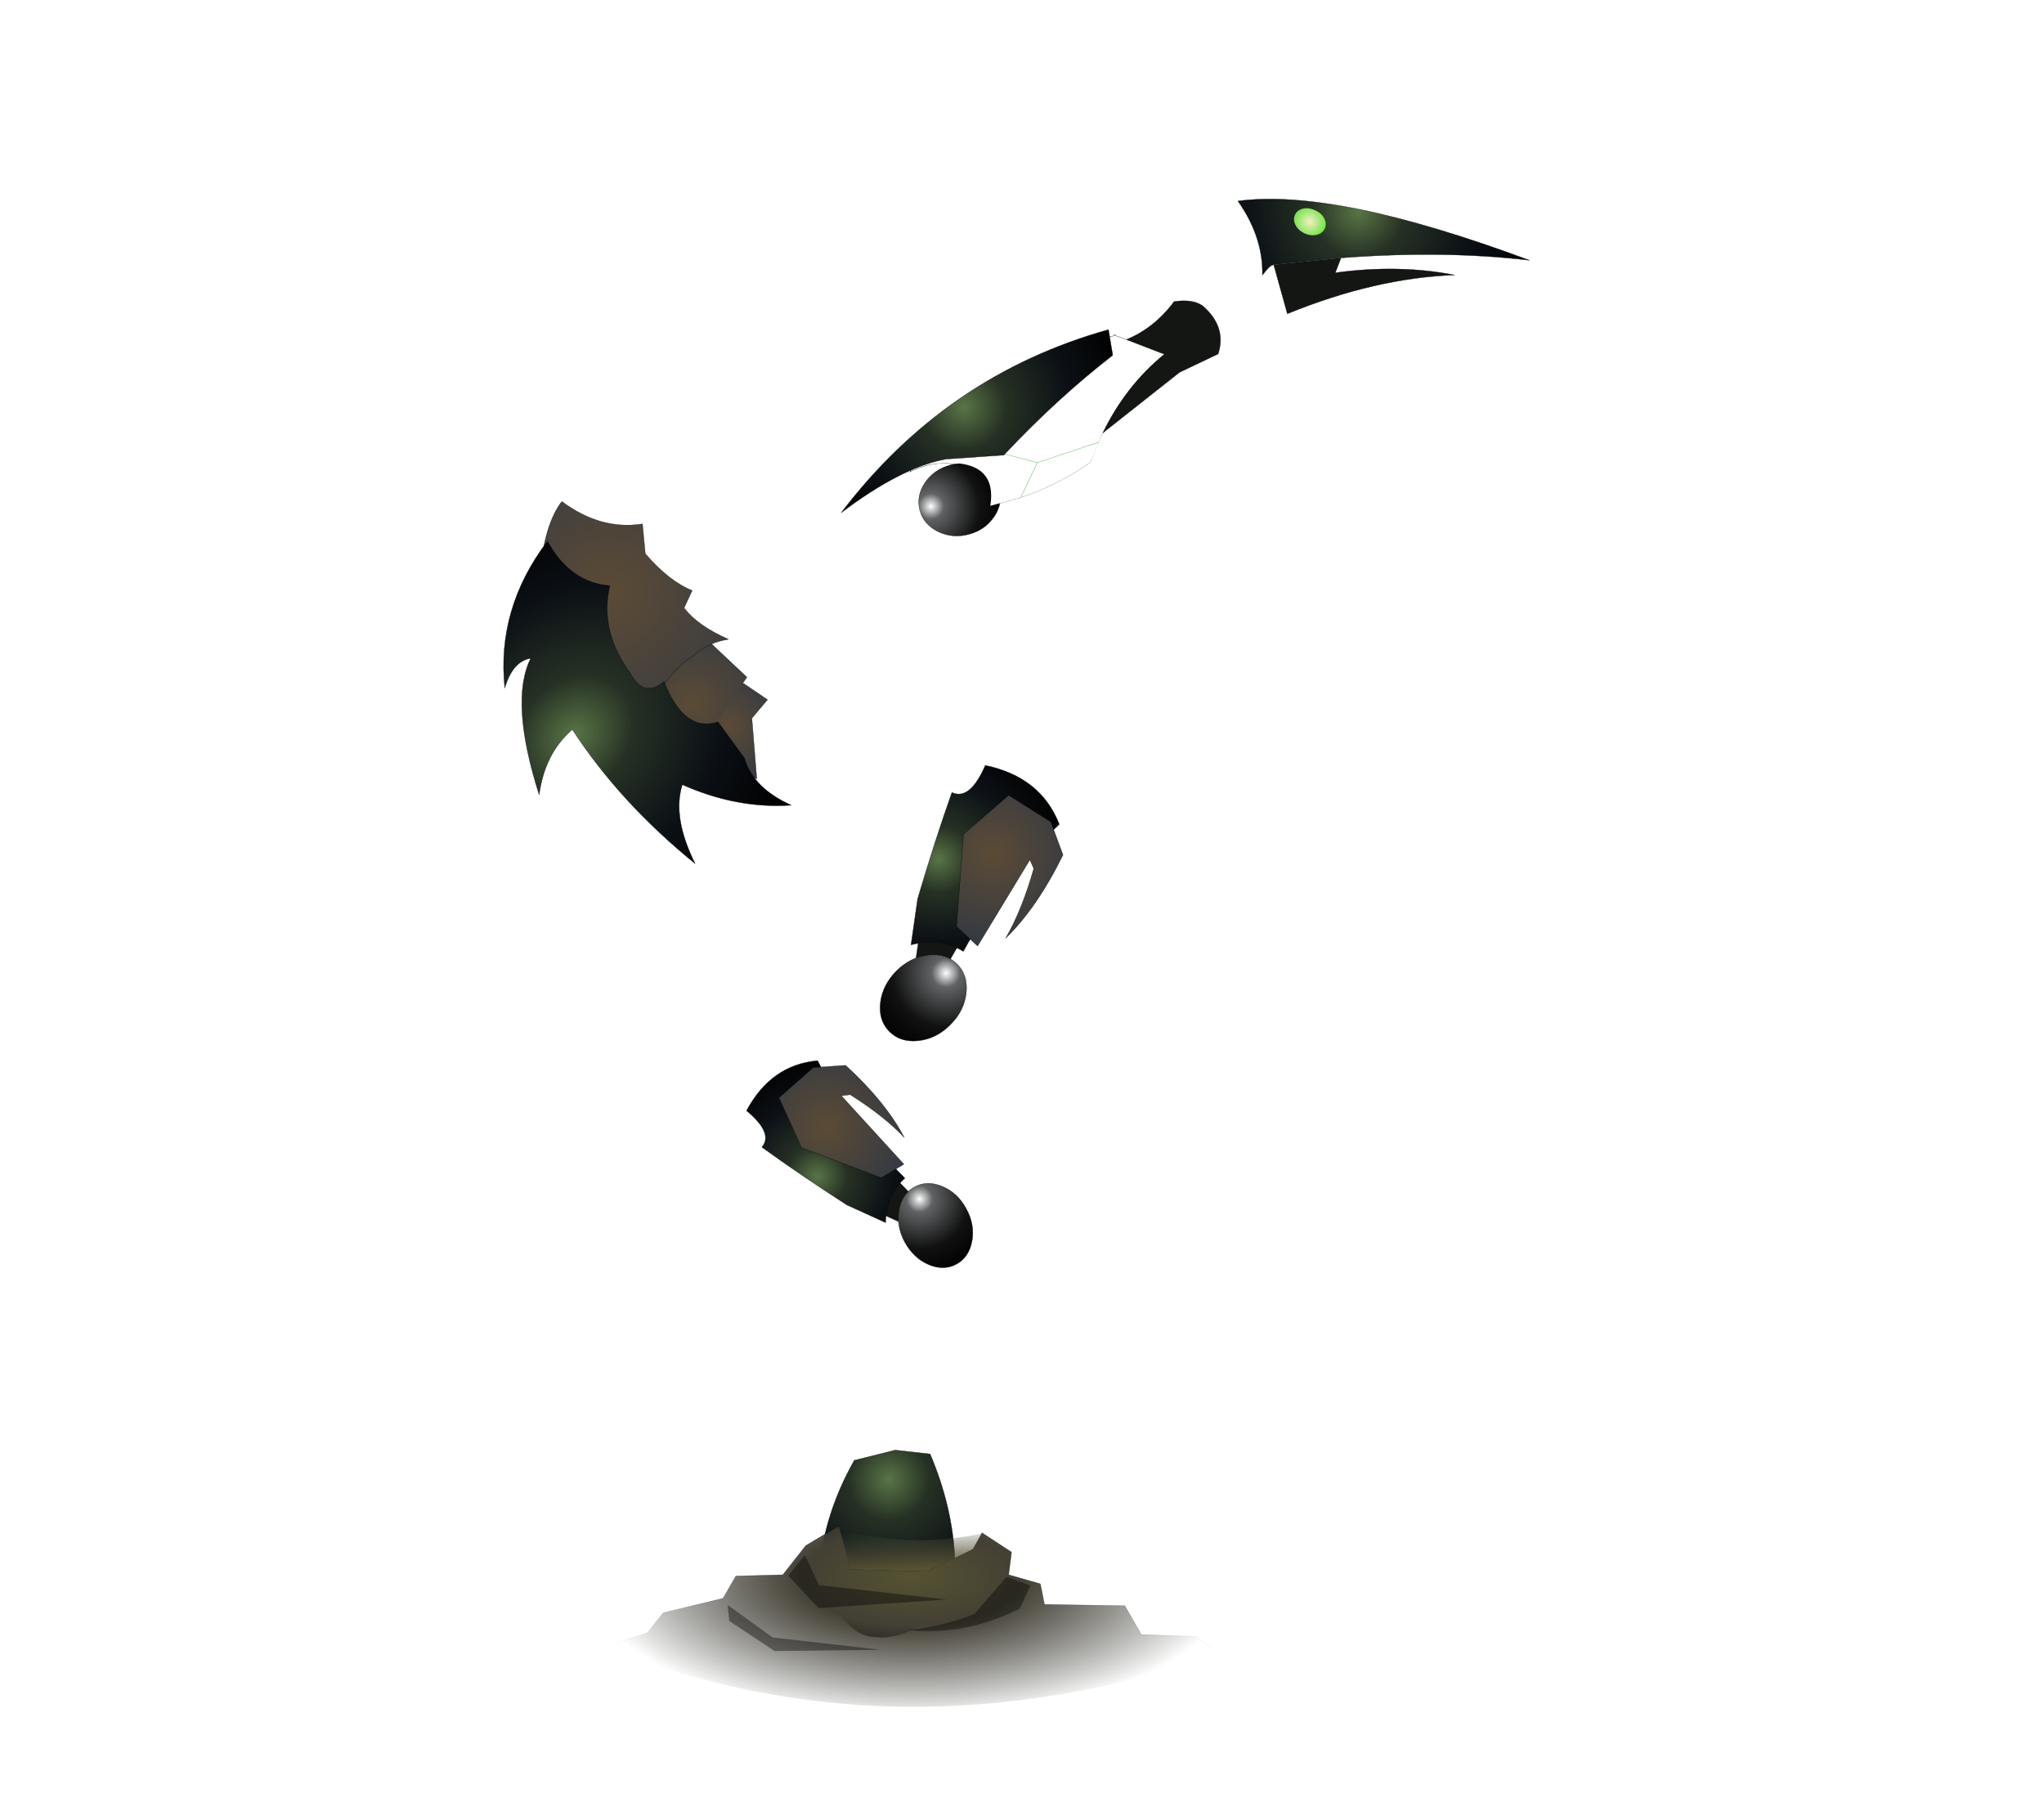 <?xml version="1.0" encoding="UTF-8" standalone="no"?>
<svg xmlns:ffdec="https://www.free-decompiler.com/flash" xmlns:xlink="http://www.w3.org/1999/xlink" ffdec:objectType="frame" height="440.7px" width="496.1px" xmlns="http://www.w3.org/2000/svg">
  <g transform="matrix(2.0, 0.0, 0.0, 2.0, 219.2, 331.7)">
    <filter id="filter0"/>
    <use ffdec:characterId="2541" filter="url(#filter0)" height="47.15" id="hand1" transform="matrix(0.348, 0.56, -0.56, 0.348, 13.412, -75.116)" width="37.45" xlink:href="#sprite0"/>
    <filter id="filter1"/>
    <use ffdec:characterId="2541" filter="url(#filter1)" height="47.15" id="hand2" transform="matrix(0.584, -0.162, 0.162, 0.584, -20.003, -34.662)" width="37.45" xlink:href="#sprite0"/>
    <filter id="filter2"/>
    <use ffdec:characterId="2538" filter="url(#filter2)" height="34.85" id="leg3" transform="matrix(0.648, 0.156, -0.156, 0.648, -6.575, 8.219)" width="25.35" xlink:href="#sprite2"/>
    <use ffdec:characterId="2535" height="21.9" transform="matrix(1.0, 0.0, 0.0, 1.0, -36.2, 19.35)" width="74.65" xlink:href="#shape2"/>
    <use ffdec:characterId="2534" height="11.65" transform="matrix(1.0, 0.0, 0.0, 1.0, -21.3, 22.85)" width="36.75" xlink:href="#shape3"/>
    <filter id="filter3"/>
    <use ffdec:characterId="2533" filter="url(#filter3)" height="45.2" id="chest" transform="matrix(-0.26, -0.611, 0.611, -0.26, -38.256, -55.506)" width="70.45" xlink:href="#sprite4"/>
    <filter id="filter5"/>
    <use ffdec:characterId="2530" filter="url(#filter5)" height="75.55" id="foot1" transform="matrix(-0.169, -0.64, 0.64, -0.169, -5.859, -97.358)" width="31.65" xlink:href="#sprite6"/>
    <filter id="filter7"/>
    <use ffdec:characterId="2527" filter="url(#filter7)" height="51.0" id="head" transform="matrix(0.35, -0.564, 0.564, 0.35, 36.164, -134.265)" width="31.65" xlink:href="#sprite9"/>
  </g>
  <defs>
    <g id="sprite0" transform="matrix(1.0, 0.0, 0.0, 1.0, 17.35, 16.5)">
      <use ffdec:characterId="2540" height="47.15" transform="matrix(1.0, 0.0, 0.0, 1.0, -17.35, -16.5)" width="37.45" xlink:href="#sprite1"/>
    </g>
    <g id="sprite1" transform="matrix(1.0, 0.0, 0.0, 1.0, 17.35, 16.5)">
      <use ffdec:characterId="2539" height="47.15" transform="matrix(1.0, 0.0, 0.0, 1.0, -17.35, -16.5)" width="37.45" xlink:href="#shape0"/>
    </g>
    <g id="shape0" transform="matrix(1.0, 0.0, 0.0, 1.0, 17.35, 16.5)">
      <path d="M0.35 14.1 L6.3 7.85 12.65 19.7 9.35 21.95 0.45 14.5 0.35 14.1" fill="#141614" fill-rule="evenodd" stroke="none"/>
      <path d="M0.45 14.5 L9.35 21.95 12.65 19.7 6.3 7.85 0.35 14.1" fill="none" stroke="#000000" stroke-linecap="round" stroke-linejoin="round" stroke-width="0.05"/>
      <path d="M19.2 26.85 Q17.75 29.85 14.95 30.5 12.15 31.15 9.55 29.1 7.0 27.05 6.15 23.5 5.35 20.0 6.75 17.0 8.2 14.0 11.0 13.35 13.8 12.7 16.4 14.75 19.0 16.8 19.8 20.3 20.65 23.85 19.2 26.85" fill="url(#gradient0)" fill-rule="evenodd" stroke="none"/>
      <path d="M19.2 26.85 Q17.75 29.85 14.95 30.5 12.15 31.15 9.55 29.1 7.0 27.05 6.15 23.5 5.35 20.0 6.75 17.0 8.2 14.0 11.0 13.35 13.8 12.7 16.4 14.75 19.0 16.8 19.8 20.3 20.65 23.85 19.2 26.85 Z" fill="none" stroke="#000000" stroke-linecap="round" stroke-linejoin="round" stroke-width="0.05"/>
      <path d="M-17.35 -10.35 Q-10.15 -17.9 -0.95 -16.2 1.8 -2.7 9.6 11.15 5.1 13.4 3.5 18.7 L-3.05 13.2 Q-10.65 4.65 -16.35 -2.5 -13.3 -4.5 -17.35 -10.35" fill="url(#gradient1)" fill-rule="evenodd" stroke="none"/>
      <path d="M-17.35 -10.35 Q-13.3 -4.5 -16.35 -2.5 -10.65 4.65 -3.05 13.2 L3.5 18.7 Q5.1 13.4 9.6 11.15 1.8 -2.7 -0.95 -16.2 -10.15 -17.9 -17.35 -10.35 Z" fill="none" stroke="#000000" stroke-linecap="round" stroke-linejoin="round" stroke-width="0.05"/>
      <path d="M1.75 -8.15 L10.15 8.4 5.05 9.8 -8.7 -0.25 -10.4 -11.1 -2.15 -15.1 4.2 -13.8 Q9.95 -4.6 11.65 3.25 8.9 -1.95 3.5 -7.9 L1.75 -8.15" fill="url(#gradient2)" fill-rule="evenodd" stroke="none"/>
      <path d="M1.75 -8.15 L10.15 8.4 5.05 9.8 -8.7 -0.25 -10.4 -11.1 -2.15 -15.1 4.2 -13.8 Q9.95 -4.6 11.65 3.25 8.9 -1.95 3.5 -7.9 L1.75 -8.15 Z" fill="none" stroke="#000000" stroke-linecap="round" stroke-linejoin="round" stroke-width="0.05"/>
    </g>
    <radialGradient cx="0" cy="0" gradientTransform="matrix(0.019, 0.0, 0.0, 0.019, 11.3, 15.95)" gradientUnits="userSpaceOnUse" id="gradient0" r="819.2" spreadMethod="pad">
      <stop offset="0.0" stop-color="#ffffff"/>
      <stop offset="0.169" stop-color="#606364"/>
      <stop offset="0.639" stop-color="#111111"/>
      <stop offset="1.0" stop-color="#000000"/>
    </radialGradient>
    <radialGradient cx="0" cy="0" gradientTransform="matrix(0.029, 0.0, 0.0, 0.029, -7.2, 6.05)" gradientUnits="userSpaceOnUse" id="gradient1" r="819.2" spreadMethod="pad">
      <stop offset="0.0" stop-color="#597546"/>
      <stop offset="0.255" stop-color="#263124"/>
      <stop offset="0.624" stop-color="#0c1116"/>
      <stop offset="1.0" stop-color="#000000"/>
    </radialGradient>
    <radialGradient cx="0" cy="0" gradientTransform="matrix(0.021, 0.0, 0.0, 0.021, -2.95, -2.9)" gradientUnits="userSpaceOnUse" id="gradient2" r="819.2" spreadMethod="pad">
      <stop offset="0.0" stop-color="#5b4b35"/>
      <stop offset="1.0" stop-color="#343943"/>
    </radialGradient>
    <g id="sprite2" transform="matrix(1.0, 0.0, 0.0, 1.0, 12.15, 16.35)">
      <use ffdec:characterId="2537" height="34.85" transform="matrix(1.0, 0.0, 0.0, 1.0, -12.15, -16.35)" width="25.35" xlink:href="#sprite3"/>
    </g>
    <g id="sprite3" transform="matrix(1.0, 0.0, 0.0, 1.0, 12.15, 16.35)">
      <use ffdec:characterId="2536" height="34.85" transform="matrix(1.0, 0.0, 0.0, 1.0, -12.15, -16.35)" width="25.35" xlink:href="#shape1"/>
    </g>
    <g id="shape1" transform="matrix(1.0, 0.0, 0.0, 1.0, 12.15, 16.35)">
      <path d="M-3.3 -15.55 L3.05 -16.35 Q9.25 -8.0 11.9 1.15 L13.2 6.6 Q9.0 17.3 1.0 18.4 -4.3 19.45 -10.5 10.8 L-11.6 9.15 Q-13.2 -1.25 -10.1 -12.0 L-3.3 -15.55" fill="url(#gradient3)" fill-rule="evenodd" stroke="none"/>
      <path d="M-3.3 -15.55 L3.05 -16.35 Q9.25 -8.0 11.9 1.15 L13.2 6.6 Q9.0 17.3 1.0 18.4 -4.3 19.45 -10.5 10.8 L-11.6 9.15 Q-13.2 -1.25 -10.1 -12.0 L-3.3 -15.55 Z" fill="none" stroke="#000000" stroke-linecap="round" stroke-linejoin="round" stroke-width="0.05"/>
    </g>
    <radialGradient cx="0" cy="0" gradientTransform="matrix(0.035, 0.0, 0.0, 0.035, -3.15, -10.05)" gradientUnits="userSpaceOnUse" id="gradient3" r="819.2" spreadMethod="pad">
      <stop offset="0.0" stop-color="#597546"/>
      <stop offset="0.255" stop-color="#263124"/>
      <stop offset="0.624" stop-color="#0c1116"/>
      <stop offset="1.0" stop-color="#000000"/>
    </radialGradient>
    <g id="shape2" transform="matrix(1.0, 0.0, 0.0, 1.0, 37.3, 10.95)">
      <path d="M-8.8 -10.55 L-7.45 -5.7 1.7 -5.45 7.35 -8.2 8.4 -10.05 8.45 -10.15 12.05 -7.8 11.7 -5.05 15.55 -3.95 16.05 -1.45 25.8 -1.3 27.8 2.2 34.45 2.45 37.35 4.55 Q-2.0 17.8 -37.3 3.7 L-32.15 2.0 -30.2 -0.45 -22.95 -2.2 -21.4 -4.9 -15.7 -5.05 -12.9 -8.6 -8.95 -10.95 -8.8 -10.55" fill="url(#gradient4)" fill-rule="evenodd" stroke="none"/>
      <path d="M8.4 -10.05 L7.35 -8.2 1.7 -5.45 -7.45 -5.7 -8.8 -10.55 Q-0.2 -8.25 8.4 -10.05" fill="url(#gradient5)" fill-rule="evenodd" stroke="none"/>
      <path d="M-8.95 -10.95 L-12.9 -8.6 -15.7 -5.05 -21.4 -4.9 -22.95 -2.2 -30.2 -0.45 -32.15 2.0 -37.3 3.7 M37.35 4.55 L34.45 2.45 27.8 2.2 25.8 -1.3 16.05 -1.45 15.55 -3.95 11.7 -5.05 12.05 -7.8 8.45 -10.15" fill="none" stroke="url(#gradient6)" stroke-linecap="round" stroke-linejoin="round" stroke-width="0.05"/>
    </g>
    <radialGradient cx="0" cy="0" gradientTransform="matrix(0.0, 0.021, -0.048, 0.0, -0.1, -4.8)" gradientUnits="userSpaceOnUse" id="gradient4" r="819.2" spreadMethod="pad">
      <stop offset="0.0" stop-color="#565232"/>
      <stop offset="0.341" stop-color="#434034"/>
      <stop offset="1.0" stop-color="#181812" stop-opacity="0.0"/>
    </radialGradient>
    <linearGradient gradientTransform="matrix(-2.0E-4, -0.003, 0.011, -5.0E-4, -0.1, -8.2)" gradientUnits="userSpaceOnUse" id="gradient5" spreadMethod="pad" x1="-819.2" x2="819.2">
      <stop offset="0.0" stop-color="#565232"/>
      <stop offset="1.0" stop-color="#53533e" stop-opacity="0.0"/>
    </linearGradient>
    <radialGradient cx="0" cy="0" gradientTransform="matrix(0.047, 0.0, 0.0, 0.047, 0.5, -5.2)" gradientUnits="userSpaceOnUse" id="gradient6" r="819.2" spreadMethod="pad">
      <stop offset="0.0" stop-color="#000000"/>
      <stop offset="1.0" stop-color="#000000" stop-opacity="0.0"/>
    </radialGradient>
    <g id="shape3" transform="matrix(1.0, 0.0, 0.0, 1.0, 18.4, 5.8)">
      <path d="M11.55 1.35 L15.45 -3.15 18.35 -2.1 17.05 0.7 Q10.4 4.05 3.45 3.3 7.9 2.85 11.55 1.35 M-9.05 -5.8 L-7.3 -2.15 8.2 -0.4 -7.35 0.65 -11.05 -3.3 -9.05 -5.8 M-18.2 2.2 L-18.4 0.25 -12.95 4.2 0.2 5.7 -12.7 5.85 -18.2 2.2" fill="#000000" fill-opacity="0.392" fill-rule="evenodd" stroke="none"/>
    </g>
    <g id="sprite4" transform="matrix(1.0, 0.0, 0.0, 1.0, 56.75, 37.8)">
      <use ffdec:characterId="2532" height="45.2" transform="matrix(1.0, 0.0, 0.0, 1.0, -56.75, -37.8)" width="70.45" xlink:href="#sprite5"/>
    </g>
    <g id="sprite5" transform="matrix(1.0, 0.0, 0.0, 1.0, 56.8, 37.75)">
      <use ffdec:characterId="2531" height="45.2" transform="matrix(1.0, 0.0, 0.0, 1.0, -56.8, -37.75)" width="70.45" xlink:href="#shape4"/>
    </g>
    <g id="shape4" transform="matrix(1.0, 0.0, 0.0, 1.0, 56.8, 37.75)">
      <path d="M-43.25 -6.1 L-45.75 -7.1 -38.15 -14.6 -32.25 -18.0 -28.95 -17.8 -18.1 -6.2 -20.95 2.0 -29.15 5.6 -29.8 4.55 -34.2 -2.45 -43.25 -6.1" fill="url(#gradient7)" fill-rule="evenodd" stroke="none"/>
      <path d="M-43.35 -5.85 L-43.25 -6.1 -34.2 -2.45 -29.8 4.55 -30.05 4.65 -34.4 7.45 -36.4 3.5 -46.9 0.0 -43.35 -5.85" fill="url(#gradient8)" fill-rule="evenodd" stroke="none"/>
      <path d="M-43.25 -6.1 L-45.75 -7.1 -38.15 -14.6 -32.25 -18.0 -31.05 -18.7 M-32.25 -18.0 L-28.95 -17.8 -18.1 -6.2 -20.95 2.0 -29.15 5.6 -29.8 4.55 -34.2 -2.45 -43.25 -6.1 M-30.05 4.65 L-34.4 7.45 -36.4 3.5 -46.9 0.0 -43.35 -5.85" fill="none" stroke="#000000" stroke-linecap="round" stroke-linejoin="round" stroke-width="0.05"/>
      <path d="M13.65 -12.95 Q6.0 -8.5 4.1 -1.0 L-1.1 -2.65 Q-7.5 -0.6 -10.65 2.6 L-13.0 0.0 Q-16.9 0.95 -21.45 5.2 -20.5 1.4 -21.7 -1.85 -22.5 -6.8 -26.85 -12.4 -29.15 -16.15 -36.85 -20.95 -25.15 -25.05 -17.2 -23.0 -14.2 -25.15 -17.7 -29.9 8.55 -21.95 13.65 -12.95" fill="url(#gradient9)" fill-rule="evenodd" stroke="none"/>
      <path d="M13.65 -12.95 Q8.55 -21.95 -17.7 -29.9 -14.2 -25.15 -17.2 -23.0 -25.15 -25.05 -36.85 -20.95 -29.15 -16.15 -26.85 -12.4 -22.5 -6.8 -21.7 -1.85 -20.5 1.4 -21.45 5.2 -16.9 0.95 -13.0 0.0 L-10.65 2.6 Q-7.5 -0.6 -1.1 -2.65 L4.1 -1.0 Q6.0 -8.5 13.65 -12.95 Z" fill="none" stroke="#000000" stroke-linecap="round" stroke-linejoin="round" stroke-width="0.05"/>
      <path d="M-56.8 -16.45 Q-41.1 -24.75 -25.45 -27.5 -27.45 -33.8 -34.05 -37.75 -16.15 -36.05 -10.5 -29.4 -9.7 -32.65 -13.65 -35.9 0.35 -31.6 8.0 -18.2 -0.6 -17.35 -3.95 -10.9 -10.8 -15.95 -20.3 -13.7 -25.3 -13.25 -23.95 -8.65 -34.0 -8.95 -34.6 -2.45 L-42.6 -0.6 Q-48.2 -1.3 -53.85 3.9 -50.6 -5.5 -42.6 -12.95 -47.3 -17.0 -56.8 -16.45" fill="url(#gradient10)" fill-rule="evenodd" stroke="none"/>
      <path d="M-56.8 -16.45 Q-41.1 -24.75 -25.45 -27.5 -27.45 -33.8 -34.05 -37.75 -16.15 -36.05 -10.5 -29.4 -9.7 -32.65 -13.65 -35.9 0.35 -31.6 8.0 -18.2 -0.6 -17.35 -3.95 -10.9 -10.8 -15.95 -20.3 -13.7 -25.3 -13.25 -23.95 -8.65 -34.0 -8.95 -34.6 -2.45 L-42.6 -0.6 Q-48.2 -1.3 -53.85 3.9 -50.6 -5.5 -42.6 -12.95 -47.3 -17.0 -56.8 -16.45 Z" fill="none" stroke="#000000" stroke-linecap="round" stroke-linejoin="round" stroke-width="0.05"/>
    </g>
    <radialGradient cx="0" cy="0" gradientTransform="matrix(0.02, 0.0, 0.0, 0.02, -29.55, -5.65)" gradientUnits="userSpaceOnUse" id="gradient7" r="819.2" spreadMethod="pad">
      <stop offset="0.0" stop-color="#5b4b35"/>
      <stop offset="1.0" stop-color="#343943"/>
    </radialGradient>
    <radialGradient cx="0" cy="0" gradientTransform="matrix(0.013, 0.0, 0.0, 0.013, -35.9, -1.15)" gradientUnits="userSpaceOnUse" id="gradient8" r="819.2" spreadMethod="pad">
      <stop offset="0.0" stop-color="#5b4b35"/>
      <stop offset="1.0" stop-color="#343943"/>
    </radialGradient>
    <radialGradient cx="0" cy="0" gradientTransform="matrix(0.04, 0.0, 0.0, 0.04, -5.25, -11.6)" gradientUnits="userSpaceOnUse" id="gradient9" r="819.2" spreadMethod="pad">
      <stop offset="0.0" stop-color="#5b4b35"/>
      <stop offset="1.0" stop-color="#343943"/>
    </radialGradient>
    <radialGradient cx="0" cy="0" gradientTransform="matrix(0.043, -0.018, 0.022, 0.052, -26.55, -27.65)" gradientUnits="userSpaceOnUse" id="gradient10" r="819.2" spreadMethod="pad">
      <stop offset="0.0" stop-color="#597546"/>
      <stop offset="0.255" stop-color="#263124"/>
      <stop offset="0.624" stop-color="#0c1116"/>
      <stop offset="1.0" stop-color="#000000"/>
    </radialGradient>
    <g id="sprite6" transform="matrix(1.0, 0.0, 0.0, 1.0, 17.25, 43.45)">
      <use ffdec:characterId="2529" height="75.55" transform="matrix(1.0, 0.0, 0.0, 1.0, -17.25, -43.45)" width="31.65" xlink:href="#sprite7"/>
    </g>
    <g id="sprite7" transform="matrix(1.0, 0.0, 0.0, 1.0, 17.2, 43.45)">
      <use ffdec:characterId="2500" height="61.5" transform="matrix(1.0, 0.0, 0.0, 1.0, -17.2, -29.4)" width="31.65" xlink:href="#shape5"/>
      <filter id="filter4">
        <feColorMatrix in="SourceGraphic" result="filterResult0" type="matrix" values="0 0 0 0 0.0,0 0 0 0 0.8,0 0 0 0 0.0,0 0 0 1 0"/>
        <feConvolveMatrix divisor="35.0" in="filterResult0" kernelMatrix="1 1 1 1 1 1 1 1 1 1 1 1 1 1 1 1 1 1 1 1 1 1 1 1 1 1 1 1 1 1 1 1 1 1 1" order="7 5" result="filterResult1"/>
        <feComposite in="SourceGraphic" in2="filterResult1" operator="over" result="filterResult2"/>
      </filter>
      <use ffdec:characterId="2476" filter="url(#filter4)" height="49.75" transform="matrix(1.0, 0.0, 0.0, 1.0, -13.2, -28.55)" width="22.85" xlink:href="#sprite8"/>
      <use ffdec:characterId="2528" height="57.05" transform="matrix(1.0, 0.0, 0.0, 1.0, -13.1, -43.45)" width="25.65" xlink:href="#shape7"/>
    </g>
    <g id="shape5" transform="matrix(1.0, 0.0, 0.0, 1.0, 17.2, 29.4)">
      <path d="M-6.0 -27.2 Q-4.05 -24.95 -4.05 -21.85 -4.05 -18.7 -6.0 -16.5 -7.95 -14.3 -10.65 -14.3 -11.95 -14.3 -13.1 -14.85 -14.25 -15.4 -15.25 -16.5 L-15.35 -16.65 Q-17.2 -18.8 -17.2 -21.85 -17.2 -24.95 -15.25 -27.2 -13.3 -29.4 -10.65 -29.4 -7.95 -29.4 -6.0 -27.2" fill="url(#gradient11)" fill-rule="evenodd" stroke="none"/>
      <path d="M-6.0 -27.2 Q-4.05 -24.95 -4.05 -21.85 -4.05 -18.7 -6.0 -16.5 -7.95 -14.3 -10.65 -14.3 -11.95 -14.3 -13.1 -14.85 -14.25 -15.4 -15.25 -16.5 L-15.35 -16.65 Q-17.2 -18.8 -17.2 -21.85 -17.2 -24.95 -15.25 -27.2 -13.3 -29.4 -10.65 -29.4 -7.95 -29.4 -6.0 -27.2 Z" fill="none" stroke="#000000" stroke-linecap="round" stroke-linejoin="round" stroke-width="0.05"/>
      <path d="M9.95 15.2 Q10.65 20.65 14.45 25.45 14.05 28.95 12.3 30.35 7.45 33.6 3.1 30.8 L1.65 23.1 -5.55 6.55 Q1.8 12.85 5.6 21.2 L9.95 15.2" fill="#141614" fill-rule="evenodd" stroke="none"/>
      <path d="M-5.55 6.55 L-6.05 6.15 Q-7.95 4.55 -10.1 3.1 -12.65 -3.85 -13.1 -11.15 L-13.15 -16.65 -13.15 -16.7 Q-8.1 -15.15 -4.5 -20.4 -2.3 -24.2 -3.4 -29.4 11.4 -10.05 11.2 13.4 L9.95 15.2 Q10.65 20.65 14.45 25.45 14.05 28.95 12.3 30.35 7.45 33.6 3.1 30.8 L1.65 23.1 -5.55 6.55 Q1.8 12.85 5.6 21.2 L9.95 15.2" fill="none" stroke="#000000" stroke-linecap="round" stroke-linejoin="round" stroke-width="0.05"/>
    </g>
    <radialGradient cx="0" cy="0" gradientTransform="matrix(0.017, 0.0, 0.0, 0.017, -10.45, -27.25)" gradientUnits="userSpaceOnUse" id="gradient11" r="819.2" spreadMethod="pad">
      <stop offset="0.0" stop-color="#ffffff"/>
      <stop offset="0.169" stop-color="#606364"/>
      <stop offset="0.639" stop-color="#111111"/>
      <stop offset="1.0" stop-color="#000000"/>
    </radialGradient>
    <g id="sprite8" transform="matrix(1.0, 0.0, 0.0, 1.0, 12.2, 24.45)">
      <use ffdec:characterId="2475" height="49.75" transform="matrix(1.0, 0.0, 0.0, 1.0, -12.2, -24.45)" width="22.85" xlink:href="#shape6"/>
    </g>
    <g id="shape6" transform="matrix(1.0, 0.0, 0.0, 1.0, 12.2, 24.45)">
      <path d="M-12.15 -12.55 L-12.15 -12.6 Q-2.6 -8.35 -1.65 -24.45 L10.65 16.65 6.6 25.3 Q2.8 16.95 -4.55 10.65 L-5.05 10.25 -9.1 7.2 Q-11.65 0.25 -12.1 -7.05 L-12.15 -12.55" fill="#ffffff" fill-rule="evenodd" stroke="none"/>
    </g>
    <g id="shape7" transform="matrix(1.0, 0.0, 0.0, 1.0, 13.1, 43.45)">
      <path d="M-4.65 -11.7 L-4.8 -11.9 -2.8 -22.35 Q-2.15 -30.65 -7.4 -43.45 12.1 -18.45 12.55 12.5 L7.8 12.05 Q2.85 0.35 -4.65 -11.7" fill="url(#gradient12)" fill-rule="evenodd" stroke="none"/>
      <path d="M-4.65 -11.7 L-4.8 -11.9 -2.8 -22.35 Q-2.15 -30.65 -7.4 -43.45 12.1 -18.45 12.55 12.5 L7.8 12.05 Q2.85 0.35 -4.65 -11.7 M11.35 13.1 L11.35 13.6" fill="none" stroke="#000000" stroke-linecap="round" stroke-linejoin="round" stroke-width="0.05"/>
      <path d="M-6.95 5.5 L-7.7 -6.35 -13.1 -10.9 M-4.65 -11.7 L-7.7 -6.35" fill="none" stroke="#009900" stroke-linecap="round" stroke-linejoin="round" stroke-width="0.05"/>
    </g>
    <radialGradient cx="0" cy="0" gradientTransform="matrix(0.037, 0.0, 0.0, 0.037, 5.6, -16.8)" gradientUnits="userSpaceOnUse" id="gradient12" r="819.2" spreadMethod="pad">
      <stop offset="0.0" stop-color="#597546"/>
      <stop offset="0.255" stop-color="#263124"/>
      <stop offset="0.624" stop-color="#0c1116"/>
      <stop offset="1.0" stop-color="#000000"/>
    </radialGradient>
    <g id="sprite9" transform="matrix(1.0, 0.0, 0.0, 1.0, 16.5, 15.2)">
      <use ffdec:characterId="2526" height="51.0" transform="matrix(1.0, 0.0, 0.0, 1.0, -16.5, -15.2)" width="31.65" xlink:href="#sprite10"/>
    </g>
    <g id="sprite10" transform="matrix(1.0, 0.0, 0.0, 1.0, 16.85, 15.3)">
      <use ffdec:characterId="2525" height="51.0" transform="matrix(1.0, 0.0, 0.0, 1.0, -16.85, -15.3)" width="31.65" xlink:href="#shape8"/>
      <filter id="filter6">
        <feColorMatrix in="SourceGraphic" result="filterResult3" type="matrix" values="0 0 0 0 0.0,0 0 0 0 0.8,0 0 0 0 0.0,0 0 0 1 0"/>
        <feConvolveMatrix divisor="25.0" in="filterResult3" kernelMatrix="1 1 1 1 1 1 1 1 1 1 1 1 1 1 1 1 1 1 1 1 1 1 1 1 1" order="5 5" result="filterResult4"/>
        <feComposite in="SourceGraphic" in2="filterResult4" operator="over" result="filterResult5"/>
      </filter>
      <use ffdec:characterId="2524" filter="url(#filter6)" height="6.05" transform="matrix(1.0, 0.0, 0.0, 1.0, -2.75, -5.15)" width="4.7" xlink:href="#sprite11"/>
    </g>
    <g id="shape8" transform="matrix(1.0, 0.0, 0.0, 1.0, 16.85, 15.3)">
      <path d="M-10.55 -3.6 L-10.65 -3.7 Q-11.05 -4.15 -13.25 -4.35 -7.25 -7.9 -4.1 -15.3 7.3 -1.45 14.8 35.7 8.05 21.3 -3.0 6.2 L-10.55 -3.6" fill="url(#gradient13)" fill-rule="evenodd" stroke="none"/>
      <path d="M-10.55 -3.6 L-3.0 6.2 -5.85 6.75 Q1.6 15.75 5.3 25.5 -2.8 13.45 -16.85 3.25 L-10.55 -3.6" fill="#141614" fill-rule="evenodd" stroke="none"/>
      <path d="M-3.0 6.2 Q8.05 21.3 14.8 35.7 7.3 -1.45 -4.1 -15.3 -7.25 -7.9 -13.25 -4.35 -11.05 -4.15 -10.65 -3.7 L-10.55 -3.6 -3.0 6.2 -5.85 6.75 Q1.6 15.75 5.3 25.5 -2.8 13.45 -16.85 3.25 L-10.55 -3.6" fill="none" stroke="#000000" stroke-linecap="round" stroke-linejoin="round" stroke-width="0.05"/>
    </g>
    <radialGradient cx="0" cy="0" gradientTransform="matrix(0.04, 0.0, 0.0, 0.04, 5.9, 4.4)" gradientUnits="userSpaceOnUse" id="gradient13" r="819.2" spreadMethod="pad">
      <stop offset="0.0" stop-color="#597546"/>
      <stop offset="0.255" stop-color="#263124"/>
      <stop offset="0.624" stop-color="#0c1116"/>
      <stop offset="1.0" stop-color="#000000"/>
    </radialGradient>
    <g id="sprite11" transform="matrix(1.0, 0.0, 0.0, 1.0, 2.35, 3.05)">
      <use ffdec:characterId="2523" height="6.05" transform="matrix(1.0, 0.0, 0.0, 1.0, -2.35, -3.05)" width="4.7" xlink:href="#shape9"/>
    </g>
    <g id="shape9" transform="matrix(1.0, 0.0, 0.0, 1.0, 2.35, 3.05)">
      <path d="M2.3 -0.35 Q2.5 0.95 1.95 1.85 1.4 2.8 0.45 2.95 -0.5 3.1 -1.3 2.35 -2.1 1.6 -2.3 0.3 -2.45 -0.95 -1.9 -1.9 -1.35 -2.85 -0.4 -3.0 0.55 -3.15 1.35 -2.4 2.15 -1.6 2.3 -0.35" fill="url(#gradient14)" fill-rule="evenodd" stroke="none"/>
    </g>
    <radialGradient cx="0" cy="0" gradientTransform="matrix(0.005, 0.0, 0.0, 0.005, 0.0, -0.05)" gradientUnits="userSpaceOnUse" id="gradient14" r="819.2" spreadMethod="pad">
      <stop offset="0.0" stop-color="#f5f0c5"/>
      <stop offset="1.0" stop-color="#40de18"/>
    </radialGradient>
  </defs>
</svg>
